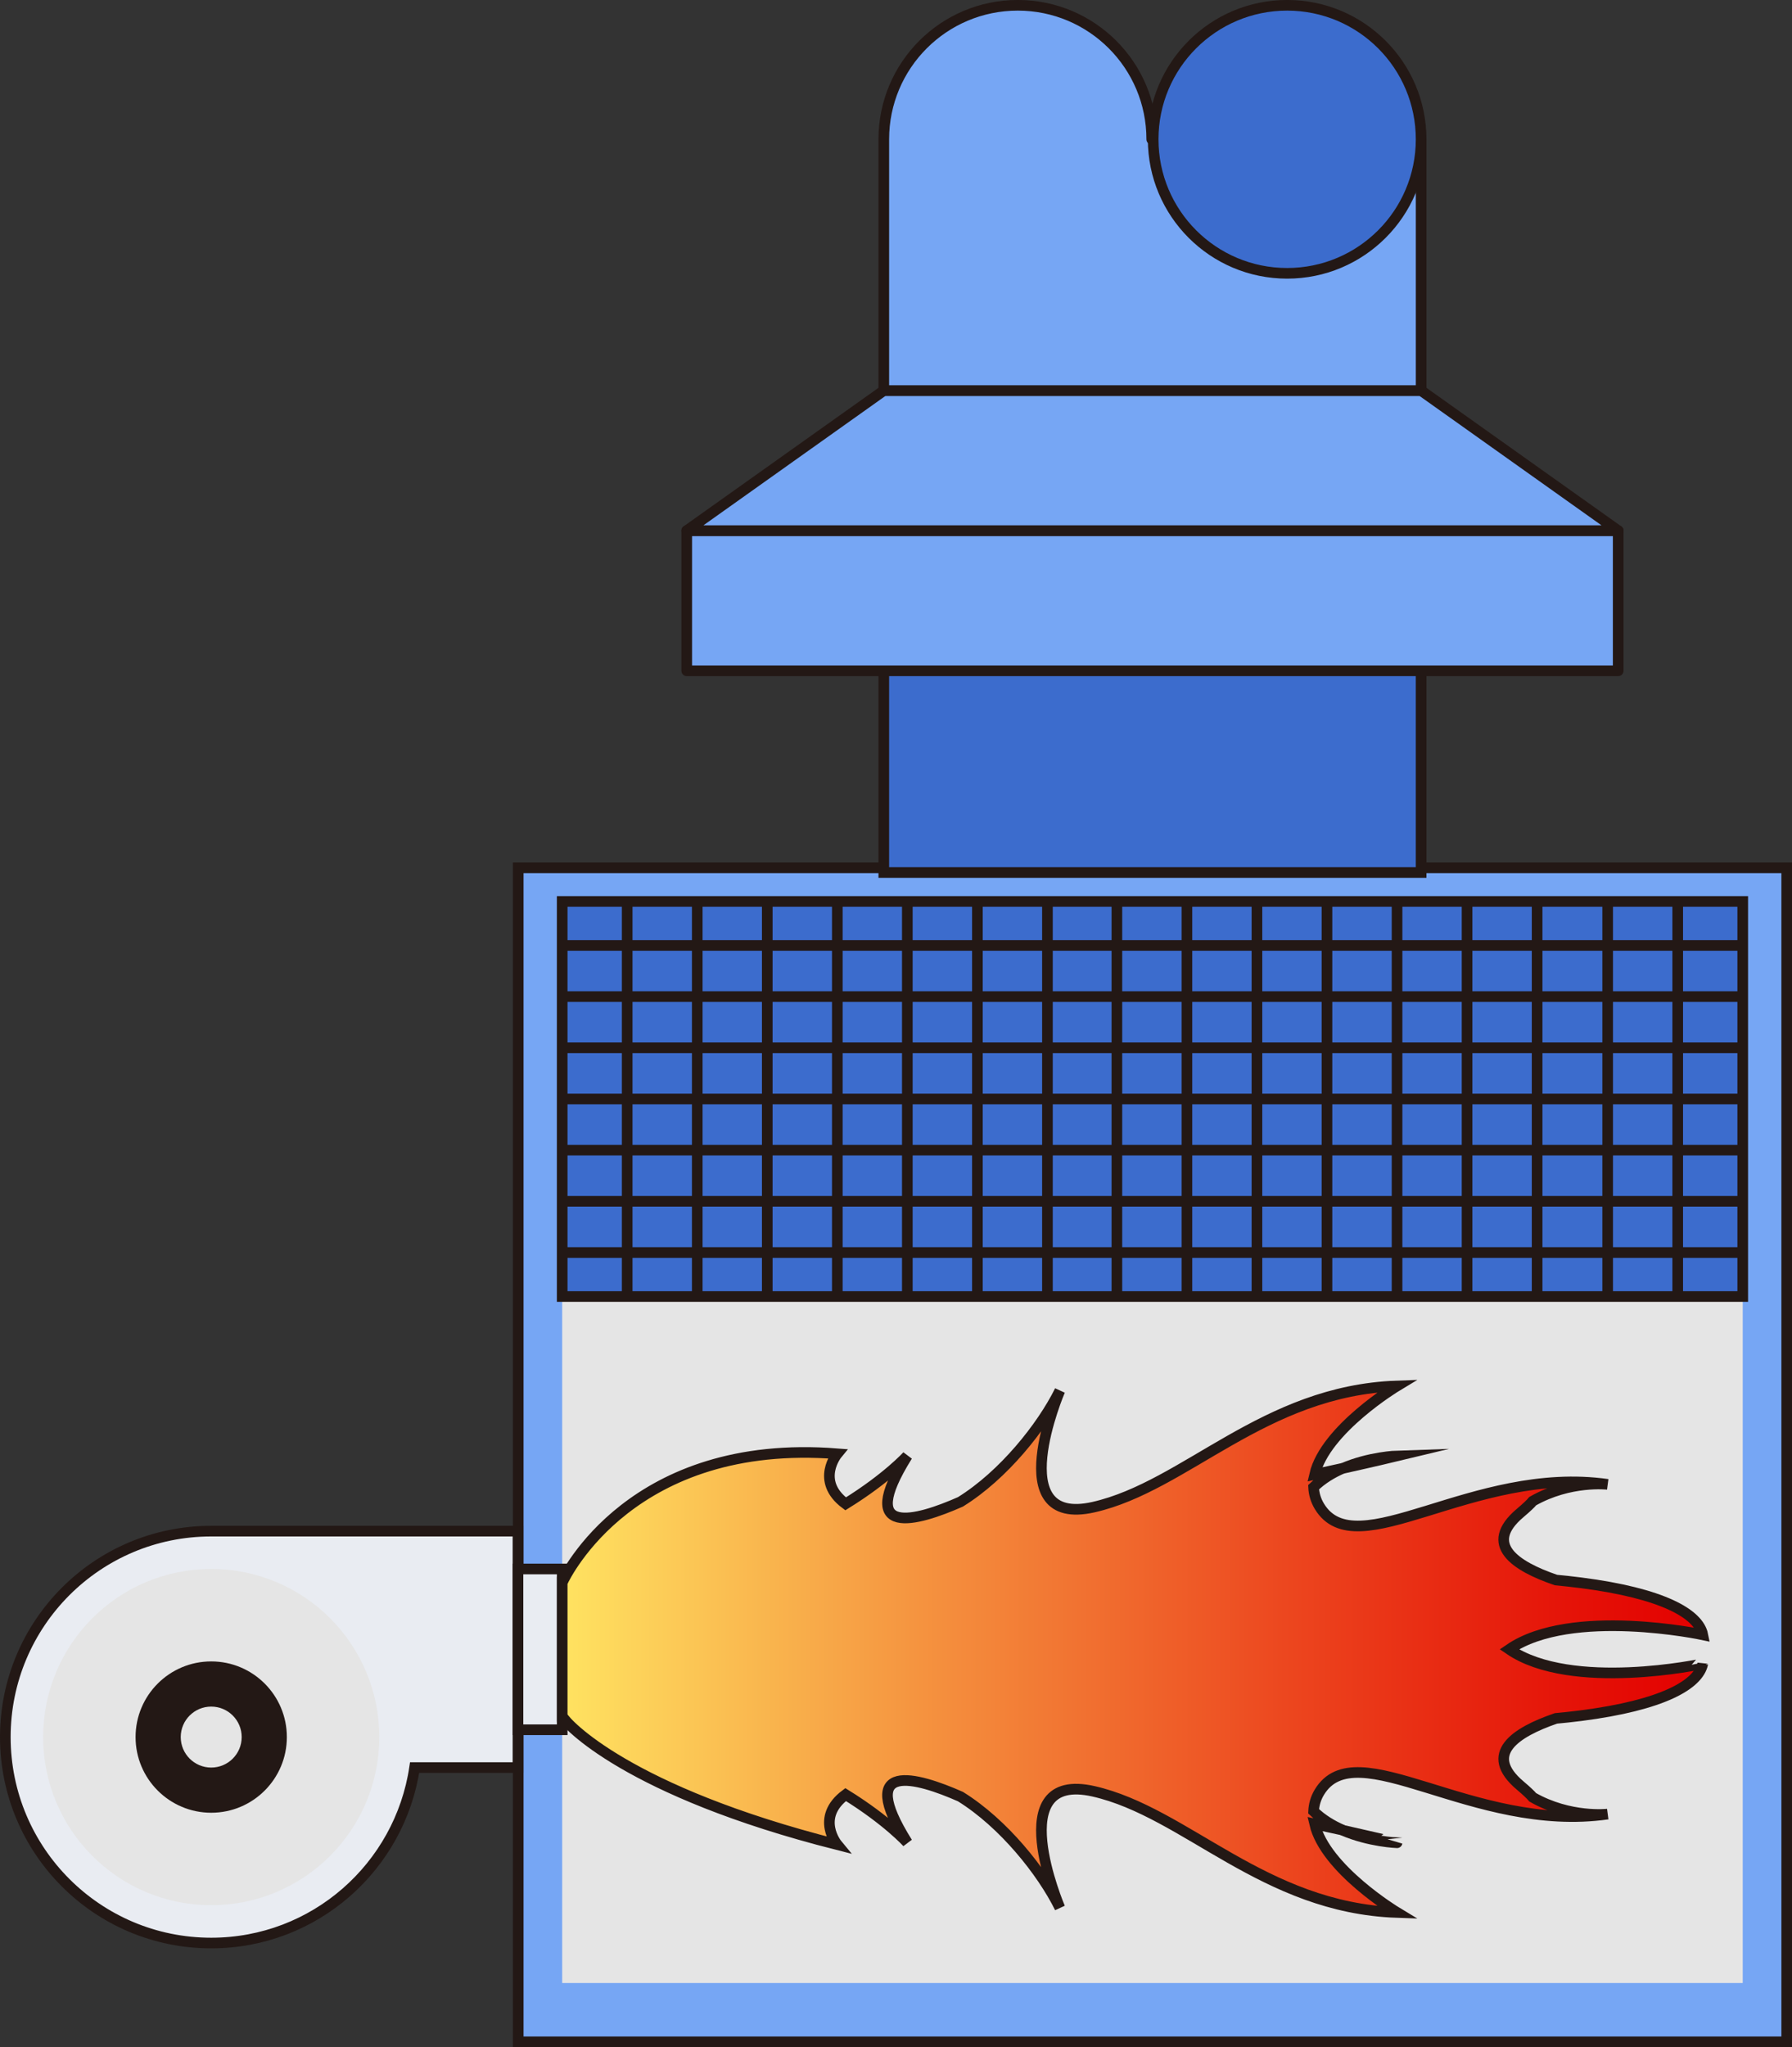 <?xml version="1.0" encoding="UTF-8" standalone="no"?>
<svg
   xmlns:dc="http://purl.org/dc/elements/1.1/"
   xmlns:cc="http://creativecommons.org/ns#"
   xmlns:rdf="http://www.w3.org/1999/02/22-rdf-syntax-ns#"
   xmlns:svg="http://www.w3.org/2000/svg"
   xmlns="http://www.w3.org/2000/svg"
   xmlns:sodipodi="http://sodipodi.sourceforge.net/DTD/sodipodi-0.dtd"
   xmlns:inkscape="http://www.inkscape.org/namespaces/inkscape"
   version="1.1"
   id="图层_1"
   x="0px"
   y="0px"
   width="84.199px"
   height="96.163px"
   viewBox="28.201 1014.591 84.199 96.163"
   enable-background="new 28.201 1014.591 84.199 96.163"
   xml:space="preserve"
   sodipodi:docname="01-64.svg"><rect x="28.201" y="1014.591" width="84.199" height="96.163" fill="#333333" stroke="none"/><defs
   id="defs132" /><sodipodi:namedview
   pagecolor="#ffffff"
   bordercolor="#666666"
   borderopacity="1"
   objecttolerance="10"
   gridtolerance="10"
   guidetolerance="10"
   inkscape:pageopacity="0"
   inkscape:pageshadow="2"
   inkscape:window-width="640"
   inkscape:window-height="480"
   id="namedview130" />
<g
   id="g127">
	
		<rect
   x="52.55"
   y="1055.354"
   fill="#76A6F4"
   stroke="#231815"
   stroke-width="0.5"
   stroke-miterlimit="10"
   width="59.601"
   height="55.149"
   id="rect2" />
	<rect
   x="54.616"
   y="1056.935"
   fill="#E5E5E5"
   width="55.469"
   height="50.805"
   id="rect4" />
	
		<rect
   x="54.616"
   y="1056.935"
   fill="#3C6CCD"
   stroke="#231815"
   stroke-width="0.5"
   stroke-miterlimit="10"
   width="55.469"
   height="18.559"
   id="rect6" />
	<g
   id="g62">
		<g
   id="g22">
			
				<line
   fill="none"
   stroke="#231815"
   stroke-width="0.5"
   stroke-miterlimit="10"
   x1="54.616"
   y1="1059.002"
   x2="110.085"
   y2="1059.002"
   id="line8" />
			
				<line
   fill="none"
   stroke="#231815"
   stroke-width="0.5"
   stroke-miterlimit="10"
   x1="54.616"
   y1="1061.405"
   x2="110.085"
   y2="1061.405"
   id="line10" />
			
				<line
   fill="none"
   stroke="#231815"
   stroke-width="0.5"
   stroke-miterlimit="10"
   x1="54.616"
   y1="1063.81"
   x2="110.085"
   y2="1063.81"
   id="line12" />
			
				<line
   fill="none"
   stroke="#231815"
   stroke-width="0.5"
   stroke-miterlimit="10"
   x1="54.616"
   y1="1066.214"
   x2="110.085"
   y2="1066.214"
   id="line14" />
			
				<line
   fill="none"
   stroke="#231815"
   stroke-width="0.5"
   stroke-miterlimit="10"
   x1="54.616"
   y1="1068.618"
   x2="110.085"
   y2="1068.618"
   id="line16" />
			
				<line
   fill="none"
   stroke="#231815"
   stroke-width="0.5"
   stroke-miterlimit="10"
   x1="54.616"
   y1="1071.021"
   x2="110.085"
   y2="1071.021"
   id="line18" />
			
				<line
   fill="none"
   stroke="#231815"
   stroke-width="0.5"
   stroke-miterlimit="10"
   x1="54.616"
   y1="1073.427"
   x2="110.085"
   y2="1073.427"
   id="line20" />
		</g>
		<g
   id="g60">
			<g
   id="g38">
				
					<line
   fill="none"
   stroke="#231815"
   stroke-width="0.5"
   stroke-miterlimit="10"
   x1="57.67"
   y1="1075.493"
   x2="57.67"
   y2="1056.935"
   id="line24" />
				
					<line
   fill="none"
   stroke="#231815"
   stroke-width="0.5"
   stroke-miterlimit="10"
   x1="60.962"
   y1="1075.493"
   x2="60.962"
   y2="1056.935"
   id="line26" />
				
					<line
   fill="none"
   stroke="#231815"
   stroke-width="0.5"
   stroke-miterlimit="10"
   x1="64.252"
   y1="1075.493"
   x2="64.252"
   y2="1056.935"
   id="line28" />
				
					<line
   fill="none"
   stroke="#231815"
   stroke-width="0.5"
   stroke-miterlimit="10"
   x1="67.543"
   y1="1075.493"
   x2="67.543"
   y2="1056.935"
   id="line30" />
				
					<line
   fill="none"
   stroke="#231815"
   stroke-width="0.5"
   stroke-miterlimit="10"
   x1="70.833"
   y1="1075.493"
   x2="70.833"
   y2="1056.935"
   id="line32" />
				
					<line
   fill="none"
   stroke="#231815"
   stroke-width="0.5"
   stroke-miterlimit="10"
   x1="74.125"
   y1="1075.493"
   x2="74.125"
   y2="1056.935"
   id="line34" />
				
					<line
   fill="none"
   stroke="#231815"
   stroke-width="0.5"
   stroke-miterlimit="10"
   x1="77.416"
   y1="1075.493"
   x2="77.416"
   y2="1056.935"
   id="line36" />
			</g>
			<g
   id="g54">
				
					<line
   fill="none"
   stroke="#231815"
   stroke-width="0.5"
   stroke-miterlimit="10"
   x1="80.679"
   y1="1075.493"
   x2="80.679"
   y2="1056.935"
   id="line40" />
				
					<line
   fill="none"
   stroke="#231815"
   stroke-width="0.5"
   stroke-miterlimit="10"
   x1="83.97"
   y1="1075.493"
   x2="83.97"
   y2="1056.935"
   id="line42" />
				
					<line
   fill="none"
   stroke="#231815"
   stroke-width="0.5"
   stroke-miterlimit="10"
   x1="87.26"
   y1="1075.493"
   x2="87.26"
   y2="1056.935"
   id="line44" />
				
					<line
   fill="none"
   stroke="#231815"
   stroke-width="0.5"
   stroke-miterlimit="10"
   x1="90.55"
   y1="1075.493"
   x2="90.55"
   y2="1056.935"
   id="line46" />
				
					<line
   fill="none"
   stroke="#231815"
   stroke-width="0.5"
   stroke-miterlimit="10"
   x1="93.843"
   y1="1075.493"
   x2="93.843"
   y2="1056.935"
   id="line48" />
				
					<line
   fill="none"
   stroke="#231815"
   stroke-width="0.5"
   stroke-miterlimit="10"
   x1="97.133"
   y1="1075.493"
   x2="97.133"
   y2="1056.935"
   id="line50" />
				
					<line
   fill="none"
   stroke="#231815"
   stroke-width="0.5"
   stroke-miterlimit="10"
   x1="100.424"
   y1="1075.493"
   x2="100.424"
   y2="1056.935"
   id="line52" />
			</g>
			
				<line
   fill="none"
   stroke="#231815"
   stroke-width="0.5"
   stroke-miterlimit="10"
   x1="103.739"
   y1="1075.493"
   x2="103.739"
   y2="1056.935"
   id="line56" />
			
				<line
   fill="none"
   stroke="#231815"
   stroke-width="0.5"
   stroke-miterlimit="10"
   x1="107.03"
   y1="1075.493"
   x2="107.03"
   y2="1056.935"
   id="line58" />
		</g>
	</g>
	<g
   id="g74">
		<path
   fill="#E9ECF2"
   stroke="#231815"
   stroke-width="0.5"
   stroke-miterlimit="10"
   d="M52.539,1086.514H38.125    c-5.343,0-9.674,4.331-9.674,9.675s4.331,9.674,9.674,9.674c4.855,0,8.863-3.579,9.557-8.243h4.857V1086.514z"
   id="path64" />
		<circle
   fill="#E5E5E5"
   cx="38.125"
   cy="1096.188"
   r="7.897"
   id="circle66" />
		<circle
   fill="#231815"
   cx="38.125"
   cy="1096.188"
   r="3.554"
   id="circle68" />
		<circle
   fill="#E5E5E5"
   cx="38.125"
   cy="1096.188"
   r="1.432"
   id="circle70" />
		
			<rect
   x="52.539"
   y="1088.291"
   fill="#E9ECF2"
   stroke="#231815"
   stroke-width="0.5"
   stroke-miterlimit="10"
   width="2.078"
   height="7.553"
   id="rect72" />
	</g>
	<g
   id="g115">
		
			<linearGradient
   id="SVGID_1_"
   gradientUnits="userSpaceOnUse"
   x1="82.892"
   y1="389.24"
   x2="85.443"
   y2="389.24"
   gradientTransform="matrix(1 0 0 -1 8.4 1490.099)">
			<stop
   offset="0"
   style="stop-color:#FFE361"
   id="stop76" />
			<stop
   offset="0.306"
   style="stop-color:#F59540"
   id="stop78" />
			<stop
   offset="0.642"
   style="stop-color:#EC451E"
   id="stop80" />
			<stop
   offset="0.882"
   style="stop-color:#E51308"
   id="stop82" />
			<stop
   offset="1"
   style="stop-color:#E30000"
   id="stop84" />
		</linearGradient>
		<path
   fill="url(#SVGID_1_)"
   stroke="#231815"
   stroke-width="0.5"
   stroke-miterlimit="10"
   d="M91.292,1100.566    c1.26,0.544,2.551,0.586,2.551,0.586S92.835,1100.911,91.292,1100.566z"
   id="path87" />
		
			<linearGradient
   id="SVGID_2_"
   gradientUnits="userSpaceOnUse"
   x1="82.892"
   y1="406.826"
   x2="85.443"
   y2="406.826"
   gradientTransform="matrix(1 0 0 -1 8.4 1490.099)">
			<stop
   offset="0"
   style="stop-color:#FFE361"
   id="stop89" />
			<stop
   offset="0.306"
   style="stop-color:#F59540"
   id="stop91" />
			<stop
   offset="0.642"
   style="stop-color:#EC451E"
   id="stop93" />
			<stop
   offset="0.882"
   style="stop-color:#E51308"
   id="stop95" />
			<stop
   offset="1"
   style="stop-color:#E30000"
   id="stop97" />
		</linearGradient>
		<path
   fill="url(#SVGID_2_)"
   stroke="#231815"
   stroke-width="0.5"
   stroke-miterlimit="10"
   d="M91.292,1083.566    c1.543-0.344,2.551-0.586,2.551-0.586S92.552,1083.022,91.292,1083.566z"
   id="path100" />
		
			<linearGradient
   id="SVGID_3_"
   gradientUnits="userSpaceOnUse"
   x1="46.217"
   y1="398.035"
   x2="99.808"
   y2="398.035"
   gradientTransform="matrix(1 0 0 -1 8.4 1490.099)">
			<stop
   offset="0"
   style="stop-color:#FFE361"
   id="stop102" />
			<stop
   offset="0.306"
   style="stop-color:#F59540"
   id="stop104" />
			<stop
   offset="0.642"
   style="stop-color:#EC451E"
   id="stop106" />
			<stop
   offset="0.882"
   style="stop-color:#E51308"
   id="stop108" />
			<stop
   offset="1"
   style="stop-color:#E30000"
   id="stop110" />
		</linearGradient>
		<path
   fill="url(#SVGID_3_)"
   stroke="#231815"
   stroke-width="0.5"
   stroke-miterlimit="10"
   d="M99.116,1092.066    c2.918-2,9.092-0.684,9.092-0.684c-0.197-0.984-1.889-1.949-5.725-2.441c-0.422-0.054-0.811-0.095-1.174-0.13    c-1.932-0.66-3.425-1.673-1.689-3.143c0.32-0.272,0.508-0.45,0.598-0.563c1.751-0.998,3.521-0.788,3.521-0.788    c-6.346-0.906-11.809,3.901-13.546,1.03c-0.176-0.293-0.256-0.594-0.271-0.896c0.4-0.39,0.881-0.678,1.369-0.888    c-0.405,0.091-0.847,0.188-1.318,0.289c0.489-2.119,3.87-4.158,3.87-4.158c-6.272,0.221-9.919,4.707-14.262,5.693    c-4.346,0.984-1.58-5.474-1.58-5.474c-0.842,1.701-2.642,3.967-4.673,5.226c-2.053,0.907-4.93,1.734-2.495-2.162    c0,0-0.941,1.043-2.899,2.255c-1.447-1.077-0.391-2.352-0.391-2.352c-9.63-0.758-12.764,5.708-12.912,6.025    c-0.005,0-0.01,0.002-0.015,0.002v0.029v6.251v0.029c0.004,0,0.01,0,0.015,0c0.148,0.319,3.04,3.524,12.912,6.026    c0,0-1.057-1.272,0.391-2.352c1.958,1.212,2.899,2.255,2.899,2.255c-2.436-3.896,0.441-3.067,2.495-2.161    c2.032,1.26,3.831,3.524,4.673,5.226c0,0-2.766-6.458,1.58-5.474c4.342,0.985,7.989,5.474,14.262,5.692c0,0-3.38-2.04-3.87-4.157    c0.472,0.103,0.913,0.198,1.318,0.288c-0.488-0.211-0.969-0.497-1.369-0.886c0.015-0.305,0.095-0.604,0.271-0.896    c1.737-2.872,7.2,1.938,13.546,1.029c0,0-1.77,0.21-3.521-0.788c-0.09-0.11-0.277-0.289-0.598-0.561    c-1.734-1.472-0.242-2.483,1.689-3.146c0.363-0.033,0.751-0.074,1.174-0.128c3.836-0.492,5.526-1.457,5.725-2.442    C108.208,1092.75,102.034,1094.066,99.116,1092.066z"
   id="path113" />
	</g>
	
		<rect
   x="69.727"
   y="1046.1"
   fill="#3C6CCD"
   stroke="#231815"
   stroke-width="0.5"
   stroke-miterlimit="10"
   width="25.247"
   height="9.476"
   id="rect117" />
	
		<rect
   x="60.468"
   y="1039.518"
   fill="#76A6F4"
   stroke="#231815"
   stroke-width="0.5"
   stroke-linecap="round"
   stroke-linejoin="round"
   stroke-miterlimit="10"
   width="43.765"
   height="6.582"
   id="rect119" />
	
		<polygon
   fill="#76A6F4"
   stroke="#231815"
   stroke-width="0.5"
   stroke-linecap="round"
   stroke-linejoin="round"
   stroke-miterlimit="10"
   points="   94.975,1032.938 69.727,1032.938 60.469,1039.518 104.233,1039.518  "
   id="polygon121" />
	
		<path
   fill="#76A6F4"
   stroke="#231815"
   stroke-width="0.5"
   stroke-linecap="round"
   stroke-linejoin="round"
   stroke-miterlimit="10"
   d="   M82.317,1021.135c0-3.477-2.817-6.295-6.295-6.295s-6.295,2.818-6.295,6.295v11.803h25.248v-11.803H82.317z"
   id="path123" />
	<circle
   fill="#3C6CCD"
   stroke="#231815"
   stroke-width="0.5"
   stroke-miterlimit="10"
   cx="88.679"
   cy="1021.135"
   r="6.295"
   id="circle125" />
</g>
</svg>

